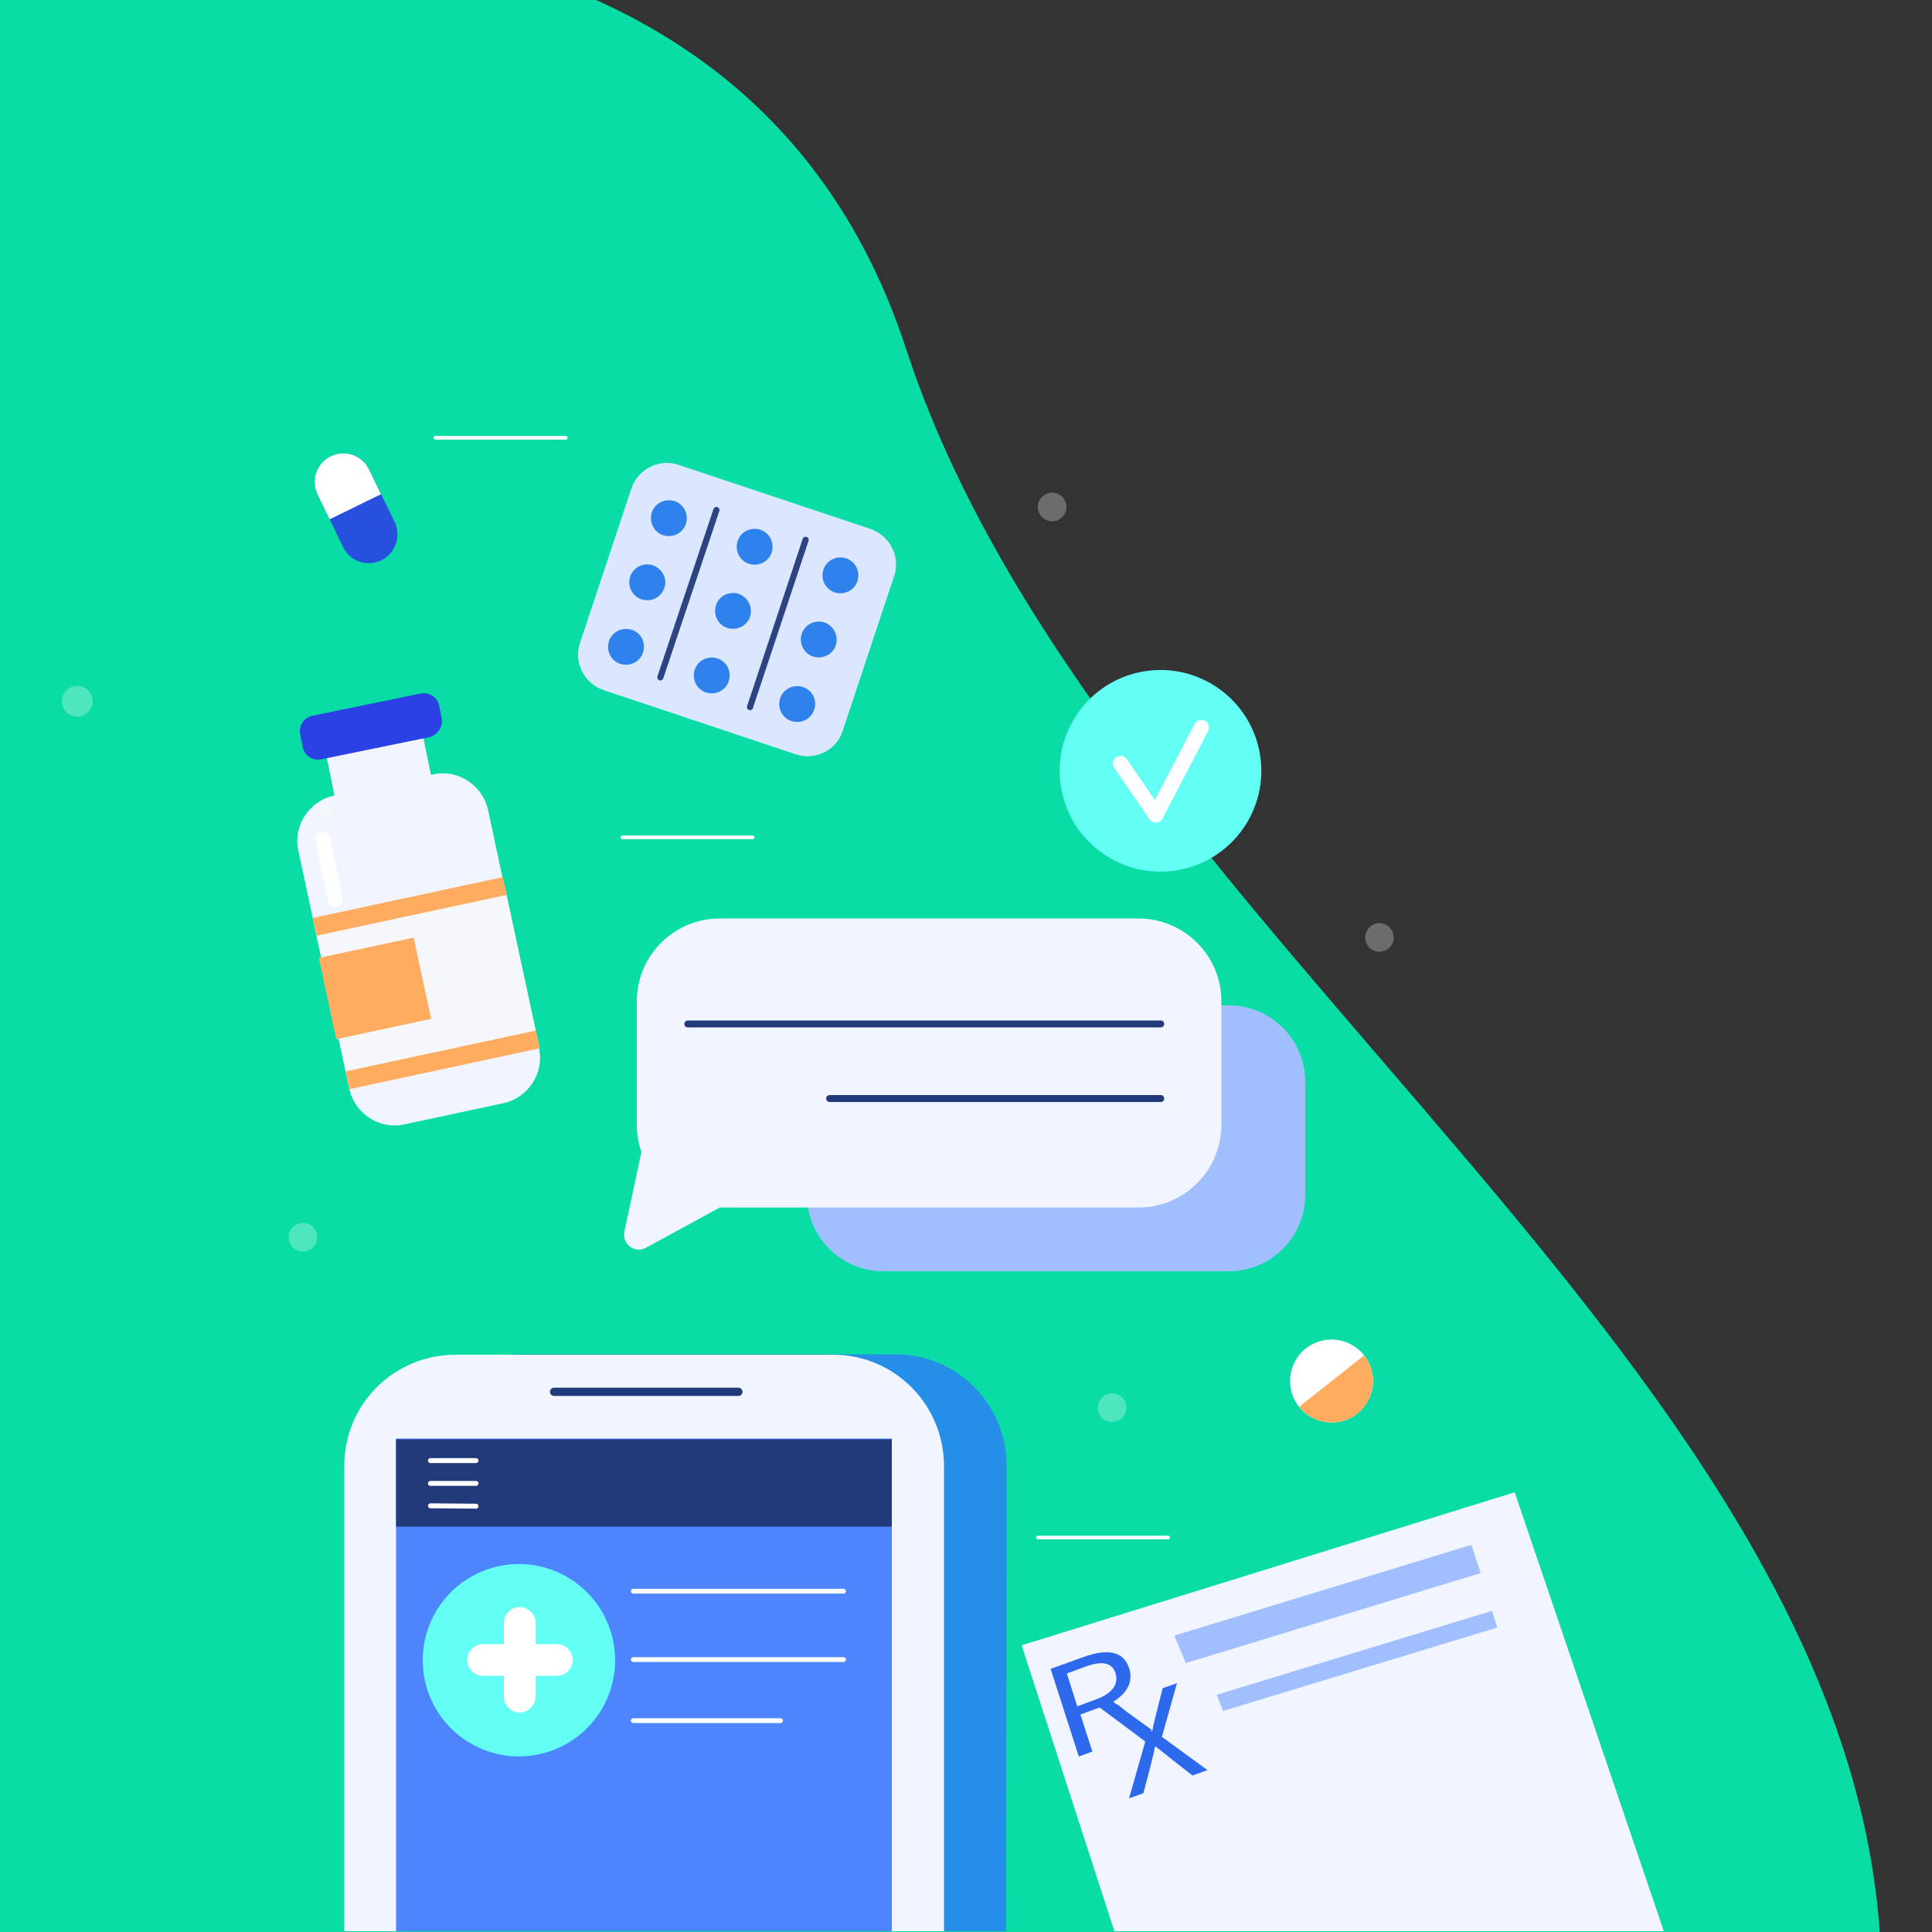 <?xml version="1.0" encoding="utf-8"?>
<!-- Generator: Adobe Illustrator 22.1.0, SVG Export Plug-In . SVG Version: 6.00 Build 0)  -->
<svg version="1.1" id="Layer_1" xmlns="http://www.w3.org/2000/svg" xmlns:xlink="http://www.w3.org/1999/xlink" x="0px" y="0px"
	 viewBox="0 0 500 500" style="enable-background:new 0 0 500 500;" xml:space="preserve">
<rect x="0" y="0" width="500" height="500" fill="#333333" stroke="none"/>
<style type="text/css">
	.st0{clip-path:url(#SVGID_2_);fill:#09dca4;}
	.st1{fill:#A3C0FF;}
	.st2{fill:#D8E3FF;}
	.st3{fill-rule:evenodd;clip-rule:evenodd;fill:#F59493;}
	.st4{fill-rule:evenodd;clip-rule:evenodd;fill:#FFFFFF;}
	.st5{opacity:0.31;fill:#2E4787;}
	.st6{fill:#F59493;}
	.st7{fill:#436AE6;}
	.st8{fill:#D67474;}
	.st9{fill:#0F1B61;}
	.st10{fill:#142585;}
	.st11{fill:#4D85FF;}
	.st12{fill:#FFFFFF;}
	.st13{fill:none;stroke:#9EB9DB;stroke-width:2;stroke-linecap:round;stroke-linejoin:round;stroke-miterlimit:10;}
	.st14{fill:none;stroke:#142585;stroke-width:5;stroke-linecap:round;stroke-linejoin:round;stroke-miterlimit:10;}
	.st15{fill:#BFD4FF;}
	.st16{fill:none;stroke:#223A7A;stroke-width:5.47;stroke-linecap:round;stroke-linejoin:round;stroke-miterlimit:10;}
	.st17{fill:#FBFBFF;}
	
		.st18{fill-rule:evenodd;clip-rule:evenodd;fill:none;stroke:#0065FF;stroke-width:1;stroke-linecap:round;stroke-linejoin:round;stroke-miterlimit:10;}
	.st19{fill:#3570F0;}
	.st20{fill:#2D52B8;}
	.st21{fill:#FFACAB;}
	.st22{fill:#E37B7B;}
	.st23{fill:#1ADBCF;}
	.st24{opacity:0.18;}
	.st25{fill:none;stroke:#FFFFFF;stroke-width:0.946;stroke-linecap:round;stroke-linejoin:round;stroke-miterlimit:10;}
	.st26{opacity:0.28;fill:#FFFFFF;}
	.st27{clip-path:url(#SVGID_4_);fill:#09dca4;}
	.st28{clip-path:url(#SVGID_6_);fill:#09dca4;}
	.st29{clip-path:url(#SVGID_8_);fill:#09dca4;}
	.st30{fill:#173885;}
	.st31{fill:#385BD6;}
	.st32{fill:#C2D5FF;}
	.st33{fill:#C0CAE3;}
	.st34{fill:#4A74FF;}
	.st35{fill:#122175;}
	.st36{fill:#E6EEFF;}
	.st37{fill:#183180;}
	.st38{fill:#99B2E8;}
	.st39{fill:#8EA3D4;}
	.st40{fill:#C9E4FF;}
	.st41{fill:none;stroke:#E38A78;stroke-width:0.83;stroke-linecap:round;stroke-linejoin:round;stroke-miterlimit:10;}
	.st42{fill:none;stroke:#9EB9DB;stroke-linecap:round;stroke-linejoin:round;stroke-miterlimit:10;}
	.st43{fill:none;stroke:#FFFFFF;stroke-width:1.564;stroke-linecap:round;stroke-linejoin:round;stroke-miterlimit:10;}
	.st44{fill:#A3BEF7;}
	.st45{fill:none;stroke:#142585;stroke-width:2;stroke-linecap:round;stroke-linejoin:round;stroke-miterlimit:10;}
	.st46{fill:none;stroke:#223A7A;stroke-width:2.383;stroke-linecap:round;stroke-linejoin:round;stroke-miterlimit:10;}
	.st47{fill:none;stroke:#142585;stroke-linecap:round;stroke-linejoin:round;stroke-miterlimit:10;}
	.st48{fill:#F0F5FF;}
	.st49{opacity:0.28;}
	.st50{opacity:0.4;fill:#A8B2E5;}
	.st51{opacity:0.31;fill:#476DCF;}
	.st52{fill:url(#SVGID_9_);}
	.st53{fill:#3B6BD9;}
	.st54{opacity:0.27;fill:#FCFEFF;}
	.st55{fill:#2F6AD6;}
	.st56{fill:#2B60C2;}
	.st57{fill:#6094F5;}
	.st58{fill:#4C87F5;}
	.st59{fill:#85B0FF;}
	.st60{fill:#B8D1FF;}
	.st61{fill:#99B8FF;}
	.st62{fill:#356DE6;}
	.st63{fill:#CFDEFF;}
	.st64{fill:#3071FF;}
	.st65{fill:#FFFFFF;stroke:#35519C;stroke-width:0.575;stroke-miterlimit:10;}
	.st66{fill:#0E2E82;}
	.st67{fill:#FFFFFF;stroke:#35519C;stroke-width:0.591;stroke-miterlimit:10;}
	.st68{fill:#3E62D4;}
	.st69{fill:none;stroke:#B8CCFF;stroke-width:3.659;stroke-linecap:round;stroke-linejoin:round;stroke-miterlimit:10;}
	.st70{fill:#3072FF;}
	.st71{fill:none;stroke:#FFFFFF;stroke-width:2.045;stroke-linecap:round;stroke-linejoin:round;stroke-miterlimit:10;}
	.st72{fill:url(#SVGID_10_);}
	.st73{fill:#ED9845;}
	.st74{fill:#AA5509;}
	.st75{opacity:0.37;fill:#AA5509;}
	.st76{fill:#FFA664;}
	.st77{fill:#D37B33;}
	.st78{opacity:0.18;fill:#FFE0C9;}
	.st79{fill:#EBF5FF;}
	.st80{fill:#EB984E;}
	.st81{fill:#FFAC61;}
	.st82{fill:#214BB8;}
	.st83{fill:#3864D6;}
	.st84{fill:#E1EAF4;}
	.st85{fill:#A1B8ED;}
	.st86{fill:#A6BEF5;}
	.st87{fill:#DBE7FF;}
	.st88{fill:#2F81EC;}
	.st89{fill:none;stroke:#2C4482;stroke-width:1.592;stroke-linecap:round;stroke-linejoin:round;stroke-miterlimit:10;}
	.st90{fill-rule:evenodd;clip-rule:evenodd;fill:#A1BFFF;}
	.st91{fill-rule:evenodd;clip-rule:evenodd;fill:#F0F5FF;}
	
		.st92{fill-rule:evenodd;clip-rule:evenodd;fill:none;stroke:#223A7A;stroke-width:1.797;stroke-linecap:round;stroke-miterlimit:10;}
	.st93{fill-rule:evenodd;clip-rule:evenodd;fill:#63FFF5;}
	
		.st94{fill-rule:evenodd;clip-rule:evenodd;fill:none;stroke:#FCFEFF;stroke-width:3.963;stroke-linecap:round;stroke-linejoin:round;stroke-miterlimit:10;}
	.st95{fill:#2651DE;}
	.st96{fill:#A1BFFF;}
	.st97{fill:#2D69ED;}
	.st98{opacity:0.73;fill:#3171FF;}
	.st99{fill:#223A7A;}
	.st100{fill:none;stroke:#FFFFFF;stroke-width:1.275;stroke-linecap:round;stroke-linejoin:round;stroke-miterlimit:10;}
	.st101{fill:#63FFF5;}
	
		.st102{fill-rule:evenodd;clip-rule:evenodd;fill:none;stroke:#FFFFFF;stroke-width:1.247;stroke-linecap:round;stroke-miterlimit:10;}
	.st103{fill:none;stroke:#223A7A;stroke-width:2.131;stroke-linecap:round;stroke-miterlimit:10;}
	.st104{fill:#2B41E3;}
	.st105{fill:#F6F7FA;}
</style>
<g>
	<defs>
		<rect id="SVGID_3_" y="0" width="500" height="500"/>
	</defs>
	<clipPath id="SVGID_2_">
		<use xlink:href="#SVGID_3_"  style="overflow:visible;"/>
	</clipPath>
	<path class="st0" d="M-13.1-10.3c0,0,198.6-49.4,247.6,100.6s250.3,265.4,252.4,419.8l-488.6,0.8c-6.3,0-11.4-6.7-11.4-15V-10.3z"
		/>
</g>
<path class="st26" d="M24,181.5c0,2.2-1.8,4-4,4s-4-1.8-4-4c0-2.2,1.8-4,4-4S24,179.3,24,181.5z"/>
<path class="st25" d="M112.7,113.3c2.9,0,33.7,0,33.7,0"/>
<path class="st25" d="M161.1,216.7c2.9,0,33.7,0,33.7,0"/>
<path class="st25" d="M268.6,397.9c2.9,0,33.7,0,33.7,0"/>
<path class="st26" d="M291.5,364.3c0,2.1-1.7,3.7-3.7,3.7c-2.1,0-3.7-1.7-3.7-3.7s1.7-3.7,3.7-3.7
	C289.9,360.6,291.5,362.2,291.5,364.3z"/>
<path class="st26" d="M360.7,242.6c0,2.1-1.7,3.7-3.7,3.7c-2.1,0-3.7-1.7-3.7-3.7s1.7-3.7,3.7-3.7
	C359,238.9,360.7,240.6,360.7,242.6z"/>
<circle class="st26" cx="272.3" cy="131.2" r="3.7"/>
<path class="st26" d="M82.1,320.2c0,2.1-1.7,3.7-3.7,3.7c-2.1,0-3.7-1.7-3.7-3.7c0-2.1,1.7-3.7,3.7-3.7
	C80.4,316.5,82.1,318.1,82.1,320.2z"/>
<g>
	<path class="st87" d="M205.9,195.2l-49.7-16.6c-5-1.7-7.8-7.2-6.1-12.2l13.3-40c1.7-5,7.2-7.8,12.2-6.1l49.7,16.6
		c5,1.7,7.8,7.2,6.1,12.2l-13.3,40C216.5,194.2,211,196.9,205.9,195.2z"/>
	<path class="st88" d="M177.5,135.6c-0.8,2.4-3.4,3.7-5.9,2.9c-2.4-0.8-3.7-3.4-2.9-5.9c0.8-2.4,3.4-3.7,5.9-2.9
		C177,130.5,178.3,133.1,177.5,135.6z"/>
	<path class="st88" d="M171.9,152.2c-0.8,2.4-3.4,3.7-5.9,2.9c-2.4-0.8-3.7-3.4-2.9-5.9c0.8-2.4,3.4-3.7,5.9-2.9
		C171.4,147.2,172.8,149.8,171.9,152.2z"/>
	<path class="st88" d="M166.4,168.9c-0.8,2.4-3.4,3.7-5.9,2.9c-2.4-0.8-3.7-3.4-2.9-5.9c0.8-2.4,3.4-3.7,5.9-2.9
		S167.2,166.4,166.4,168.9z"/>
	<path class="st88" d="M199.7,143c-0.8,2.4-3.4,3.7-5.9,2.9c-2.4-0.8-3.7-3.4-2.9-5.9c0.8-2.4,3.4-3.7,5.9-2.9
		C199.2,137.9,200.5,140.5,199.7,143z"/>
	<path class="st88" d="M194.1,159.6c-0.8,2.4-3.4,3.7-5.9,2.9c-2.4-0.8-3.7-3.4-2.9-5.9c0.8-2.4,3.4-3.7,5.9-2.9
		C193.6,154.6,194.9,157.2,194.1,159.6z"/>
	<path class="st88" d="M188.6,176.3c-0.8,2.4-3.4,3.7-5.9,2.9c-2.4-0.8-3.7-3.4-2.9-5.9c0.8-2.4,3.4-3.7,5.9-2.9
		C188.1,171.2,189.4,173.8,188.6,176.3z"/>
	<path class="st88" d="M221.9,150.4c-0.8,2.4-3.4,3.7-5.9,2.9c-2.4-0.8-3.7-3.4-2.9-5.9c0.8-2.4,3.4-3.7,5.9-2.9
		C221.4,145.3,222.7,147.9,221.9,150.4z"/>
	<path class="st88" d="M216.3,167c-0.8,2.4-3.4,3.7-5.9,2.9c-2.4-0.8-3.7-3.4-2.9-5.9c0.8-2.4,3.4-3.7,5.9-2.9
		C215.8,162,217.1,164.6,216.3,167z"/>
	<path class="st88" d="M210.7,183.7c-0.8,2.4-3.4,3.7-5.9,2.9c-2.4-0.8-3.7-3.4-2.9-5.9c0.8-2.4,3.4-3.7,5.9-2.9
		C210.2,178.6,211.6,181.2,210.7,183.7z"/>
	<line class="st89" x1="185.4" y1="132" x2="170.9" y2="175.3"/>
	<line class="st89" x1="208.5" y1="139.7" x2="194.1" y2="183"/>
</g>
<path class="st90" d="M228.6,329h89.4c10.9,0,19.8-8.8,19.8-19.8V280c0-10.9-8.8-19.8-19.8-19.8h-89.4c-10.9,0-19.8,8.8-19.8,19.8
	v29.3C208.9,320.2,217.7,329,228.6,329z"/>
<path class="st91" d="M166,298.1L166,298.1c-0.8-2.2-1.2-4.6-1.2-7.1v-31.8c0-11.9,9.6-21.5,21.5-21.5h108.3
	c11.9,0,21.5,9.6,21.5,21.5V291c0,11.9-9.6,21.5-21.5,21.5H186.3l-19.1,10.4c-2.9,1.6-6.3-0.9-5.6-4.2L166,298.1z"/>
<line class="st92" x1="300.4" y1="265" x2="178" y2="265"/>
<line class="st92" x1="300.4" y1="284.3" x2="214.7" y2="284.3"/>
<ellipse transform="matrix(0.986 -0.165 0.165 0.986 -28.791 52.248)" class="st93" cx="300.4" cy="199.6" rx="26.1" ry="26.1"/>
<polyline class="st94" points="290,197.6 299.1,210.9 310.9,188.3 "/>
<g>
	<path class="st12" d="M351.3,365.8c-4.6,3.7-11.4,2.9-15.1-1.7c-3.7-4.6-2.9-11.4,1.7-15.1c4.6-3.7,11.4-2.9,15.1,1.7
		C356.7,355.4,355.9,362.1,351.3,365.8z"/>
	<path class="st81" d="M351.3,365.8c-4.6,3.7-11.4,2.9-15.1-1.7l16.8-13.3C356.7,355.4,355.9,362.1,351.3,365.8z"/>
</g>
<g>
	<path class="st95" d="M98.7,145L98.7,145c-3.7,1.8-8.1,0.3-9.9-3.4L82.2,128c-1.8-3.7-0.3-8.1,3.4-9.9l0,0c3.7-1.8,8.1-0.3,9.9,3.4
		l6.6,13.5C103.9,138.7,102.4,143.2,98.7,145z"/>
	<path class="st12" d="M85.3,134.4l-3.1-6.4c-1.8-3.7-0.3-8.1,3.4-9.9l0,0c3.7-1.8,8.1-0.3,9.9,3.4l3.1,6.4L85.3,134.4z"/>
</g>
<polygon class="st48" points="392,386.2 264.4,425.8 288.4,499.8 430.6,499.8 "/>
<polygon class="st96" points="383.2,407.1 306.9,430.4 303.9,423.3 380.8,399.8 "/>
<polygon class="st96" points="387.5,421.2 316.5,442.8 314.9,438.6 386.1,416.9 "/>
<path class="st97" d="M300.7,449.5l3.9-13.9l-3.7,1.3l-1.8,7.1c-0.3,1.3-0.6,2.4-0.9,4l-0.2,0.1c-0.1-0.1-0.1-0.1-0.2-0.2l0.4-0.1
	l-6.9-5l-2.1-1.7l-0.1,0.1l-1-0.8c3.5-2.1,5.3-5.2,4.1-8.7c-1.5-4.7-6.1-4.9-11.7-2.9l-8.6,3.1l7.3,22.7l3.5-1.3l-3.1-9.6l5-1.8
	l8.6,6.4l3.2,2.4l-4.2,14.7l3.7-1.3l2-7.6c0.3-1.4,0.7-2.8,1-4.4l0.2-0.1c1.3,1.1,2.5,1.9,3.5,2.8l6,4.7l3.9-1.4L300.7,449.5z
	 M283.4,439.9l-4.6,1.7l-2.7-8.5l4.6-1.7c4.3-1.6,7-1.3,8,1.6C289.6,436,287.7,438.4,283.4,439.9z"/>
<g>
	<g>
		<path class="st98" d="M260.4,499.8l-155.1,0l0-120.6c0-15.9,12.9-28.7,28.8-28.7l97.7,0c15.9,0,28.7,12.9,28.7,28.8L260.4,499.8z"
			/>
		<path class="st48" d="M244.3,499.8l-155.2,0l0-120.5c0-15.9,12.9-28.7,28.8-28.7l97.7,0c15.9,0,28.7,12.9,28.7,28.8V499.8z"/>
		<polygon class="st11" points="230.8,499.8 102.5,499.8 102.5,372.3 230.8,372.3 		"/>
		<rect x="102.5" y="372.5" class="st99" width="128.3" height="22.6"/>
		<line class="st100" x1="111.4" y1="378" x2="123.2" y2="378"/>
		<line class="st100" x1="111.4" y1="383.9" x2="123.2" y2="383.9"/>
		<line class="st100" x1="111.4" y1="389.7" x2="123.2" y2="389.8"/>
		<g>
			
				<ellipse transform="matrix(0.407 -0.913 0.913 0.407 -312.67 377.617)" class="st101" cx="134.5" cy="429.6" rx="24.9" ry="24.9"/>
			<path class="st12" d="M134.5,443.2L134.5,443.2c-2.2,0-4.1-1.8-4.1-4.1l0-19.1c0-2.2,1.8-4.1,4.1-4.1l0,0c2.2,0,4.1,1.8,4.1,4.1
				l0,19.1C138.5,441.4,136.7,443.2,134.5,443.2z"/>
			<path class="st12" d="M120.9,429.6L120.9,429.6c0-2.2,1.8-4.1,4.1-4.1l19.1,0c2.2,0,4.1,1.8,4.1,4.1v0c0,2.2-1.8,4.1-4.1,4.1
				l-19.1,0C122.7,433.7,120.9,431.8,120.9,429.6z"/>
		</g>
		<line class="st102" x1="163.9" y1="429.5" x2="218.3" y2="429.5"/>
		<line class="st102" x1="163.9" y1="411.8" x2="218.3" y2="411.8"/>
		<line class="st102" x1="163.9" y1="445.3" x2="202" y2="445.3"/>
	</g>
	<line class="st103" x1="143.4" y1="360.2" x2="191.1" y2="360.2"/>
</g>
<g>
	<path class="st48" d="M107.4,226.6l-6.9,1.4c-5,1-9.9-2.2-10.9-7.2l-5-24.6c-1-5,2.2-9.9,7.2-10.9l6.9-1.4c5-1,9.9,2.2,10.9,7.2
		l5,24.6C115.6,220.7,112.4,225.6,107.4,226.6z"/>
	<path class="st104" d="M111,190.8l-27.8,5.7c-2.3,0.5-4.5-1-4.9-3.3l-0.6-3.1c-0.5-2.3,1-4.5,3.3-4.9l27.8-5.7
		c2.3-0.5,4.5,1,4.9,3.3l0.6,3.1C114.7,188.1,113.2,190.3,111,190.8z"/>
	<path class="st48" d="M130.3,285.5l-25.7,5.5c-6.4,1.4-12.8-2.8-14.2-9.2l-13.2-61.7c-1.4-6.4,2.8-12.8,9.2-14.2l25.7-5.5
		c6.4-1.4,12.8,2.8,14.2,9.2l13.2,61.7C140.9,277.7,136.7,284.1,130.3,285.5z"/>
	
		<rect x="85.3" y="234" transform="matrix(0.978 -0.21 0.21 0.978 -51.148 28.851)" class="st105" width="50.3" height="43"/>
	
		<rect x="84.4" y="245" transform="matrix(0.978 -0.21 0.21 0.978 -51.488 26.033)" class="st81" width="25.1" height="21.5"/>
	<rect x="86" y="199.3" transform="matrix(0.978 -0.21 0.21 0.978 -40.131 25.189)" class="st48" width="25.3" height="5"/>
	
		<rect x="89.3" y="271.9" transform="matrix(0.978 -0.21 0.21 0.978 -54.987 30.11)" class="st81" width="50.3" height="4.7"/>
	
		<rect x="80.8" y="232.2" transform="matrix(0.978 -0.21 0.21 0.978 -46.842 27.438)" class="st81" width="50.3" height="4.7"/>
	<path class="st12" d="M87.1,234.7L87.1,234.7c1-0.2,1.7-1.2,1.5-2.2l-3.2-15.7c-0.2-1-1.2-1.7-2.2-1.5l0,0c-1,0.2-1.7,1.2-1.5,2.2
		l3.2,15.7C85.1,234.2,86,234.9,87.1,234.7z"/>
	<path class="st105" d="M82.6,212.4L82.6,212.4c0.7,0.5,1.6,0.3,2.1-0.4l1.2-1.7c0.5-0.7,0.3-1.6-0.4-2.1l0,0
		c-0.7-0.5-1.6-0.3-2.1,0.4l-1.2,1.7C81.7,211,81.9,212,82.6,212.4z"/>
</g>
</svg>
